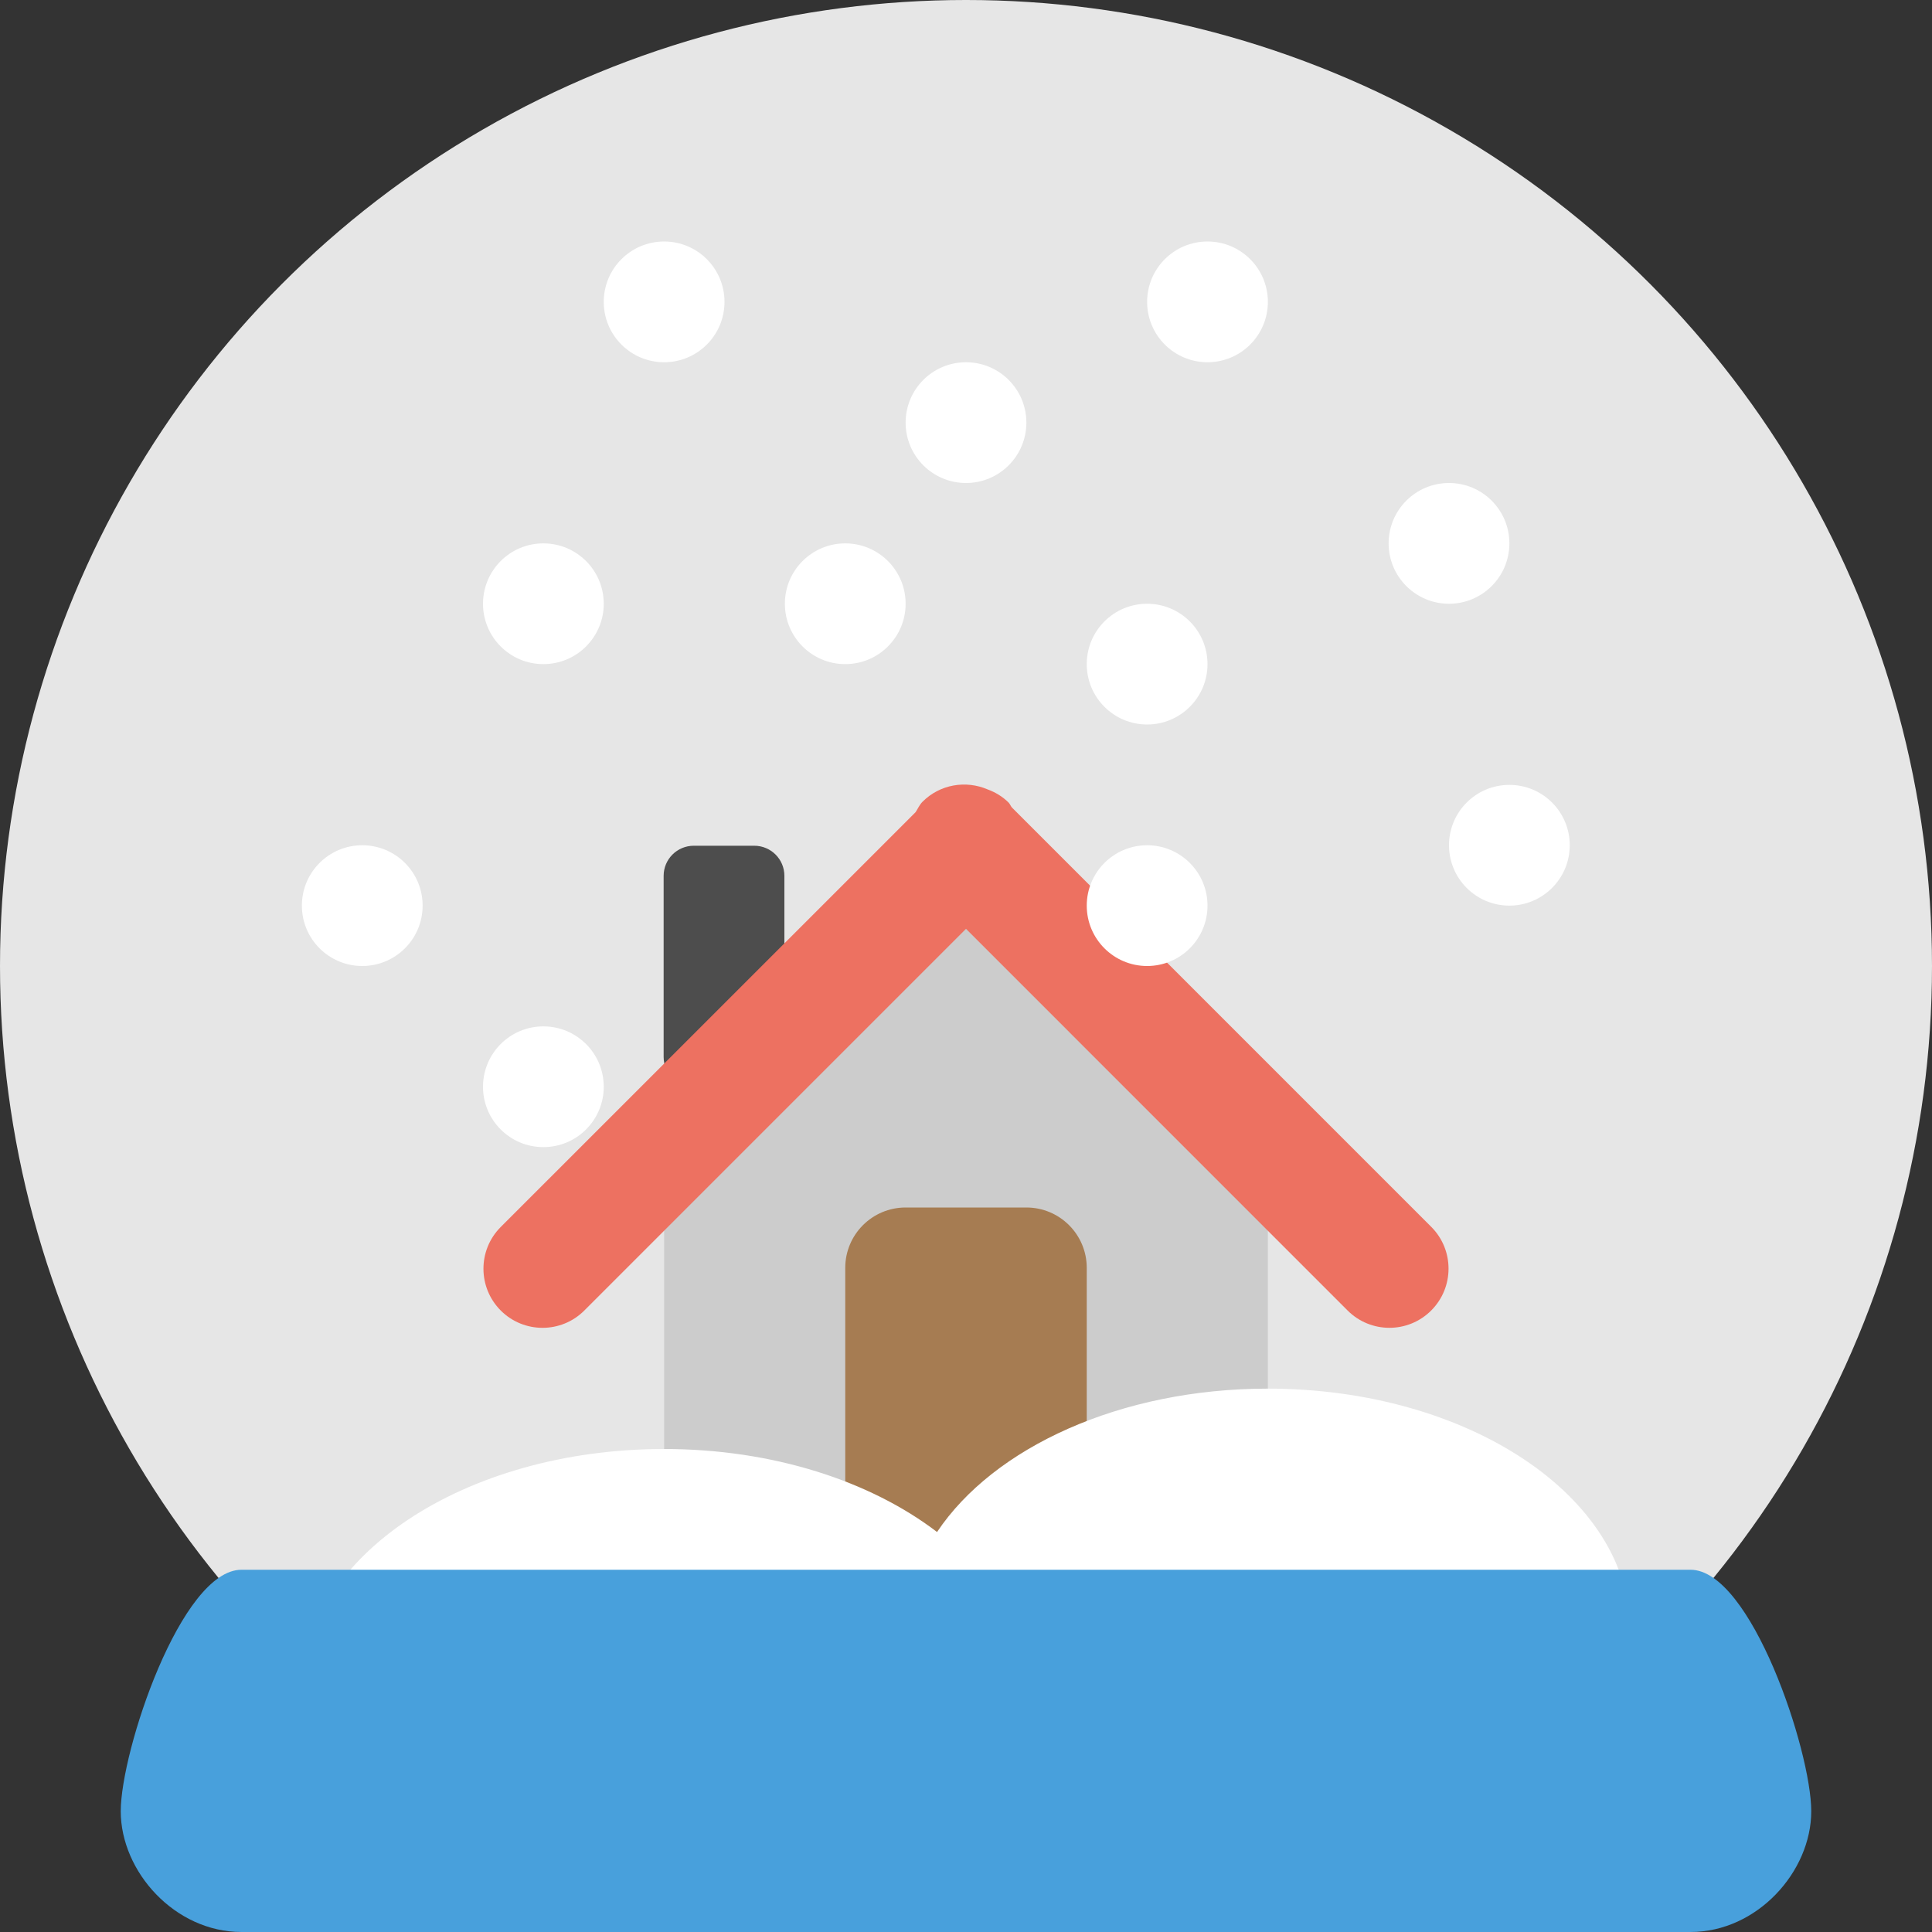 <?xml version="1.0" encoding="iso-8859-1"?>
<!-- Generator: Adobe Illustrator 16.0.0, SVG Export Plug-In . SVG Version: 6.00 Build 0)  -->
<!DOCTYPE svg PUBLIC "-//W3C//DTD SVG 1.1//EN" "http://www.w3.org/Graphics/SVG/1.1/DTD/svg11.dtd">
<svg version="1.1" id="Layer_1" xmlns="http://www.w3.org/2000/svg" xmlns:xlink="http://www.w3.org/1999/xlink" x="0px" y="0px"
	 width="64px" height="64px" viewBox="0 0 64 64" style="enable-background:new 0 0 64 64;" xml:space="preserve">
<rect x="0" y="0" width="64" height="64" fill="#333333" stroke="none"/>
<g id="Globe_5_">
	<g>
		<circle style="fill:#E6E6E6;" cx="32" cy="32" r="32"/>
	</g>
</g>
<g id="Home">
	<g>
		<polygon style="fill:#CCCCCC;" points="31.984,29.982 22,40 22,52 42,52 42,40 		"/>
	</g>
</g>
<g id="Door">
	<g>
		<path style="fill:#A67C52;" d="M34,40h-4c-1.105,0-2,0.895-2,2v10h8V42C36,40.895,35.105,40,34,40z"/>
	</g>
</g>
<g id="Chimney">
	<g>
		<path style="fill:#4D4D4D;" d="M24.984,28.016h-2c-0.553,0-1,0.445-1,0.998v6c0,0.551,0.447,1,1,1h2c0.553,0,1-0.449,1-1v-6
			C25.984,28.461,25.537,28.016,24.984,28.016z"/>
	</g>
</g>
<g id="Roof_1_">
	<g>
		<path style="fill-rule:evenodd;clip-rule:evenodd;fill:#ED7161;" d="M47.41,40.639L33.517,26.745
			c-0.041-0.05-0.059-0.11-0.104-0.157c-0.205-0.205-0.445-0.345-0.7-0.439c-0.715-0.306-1.571-0.173-2.153,0.41
			c-0.102,0.102-0.154,0.229-0.229,0.344L16.588,40.645c-0.764,0.764-0.764,2.002,0,2.768c0.764,0.764,2.004,0.764,2.768,0
			l12.644-12.644l12.64,12.642c0.766,0.766,2.006,0.766,2.771,0S48.176,41.404,47.41,40.639z"/>
	</g>
</g>
<g id="Snow">
	<g>
		<path style="fill-rule:evenodd;clip-rule:evenodd;fill:#FFFFFF;" d="M42,46c-4.891,0-9.09,1.953-10.959,4.75
			C28.841,49.068,25.61,48,22,48c-6.627,0-12,3.582-12,8s5.373,8,12,8c4.891,0,9.09-1.953,10.959-4.751
			C35.159,60.932,38.39,62,42,62c6.627,0,12-3.582,12-8C54,49.58,48.627,46,42,46z"/>
	</g>
</g>
<g id="Base_10_">
	<g>
		<path style="fill:#48A0DC;" d="M56,52H8c-2,0-4,6-4,8s1.791,4,4,4h48c2.209,0,4-2,4-4S58,52,56,52z"/>
	</g>
</g>
<g id="Snow_1_">
	<g>
		<path style="fill-rule:evenodd;clip-rule:evenodd;fill:#FFFFFF;" d="M22,8c-1.105,0-2,0.895-2,2c0,1.104,0.895,2,2,2s2-0.896,2-2
			C24,8.895,23.105,8,22,8z M28,18c-1.105,0-2,0.895-2,2c0,1.104,0.895,2,2,2c1.104,0,2-0.896,2-2C30,18.895,29.104,18,28,18z
			 M32,12c-1.105,0-2,0.895-2,2c0,1.104,0.895,2,2,2c1.104,0,2-0.896,2-2C34,12.895,33.104,12,32,12z M40,8c-1.105,0-2,0.895-2,2
			c0,1.104,0.895,2,2,2c1.104,0,2-0.896,2-2C42,8.895,41.104,8,40,8z M18,18c-1.105,0-2,0.895-2,2c0,1.104,0.895,2,2,2
			c1.104,0,2-0.896,2-2C20,18.895,19.104,18,18,18z M12,28c-1.105,0-2,0.895-2,2c0,1.104,0.895,2,2,2s2-0.896,2-2
			C14,28.895,13.105,28,12,28z M38,20c-1.105,0-2,0.895-2,2c0,1.104,0.895,2,2,2c1.104,0,2-0.896,2-2C40,20.895,39.104,20,38,20z
			 M50,26c-1.105,0-2,0.895-2,2c0,1.104,0.895,2,2,2c1.104,0,2-0.896,2-2C52,26.895,51.104,26,50,26z M50,18c0-1.105-0.895-2-2-2
			s-2,0.895-2,2c0,1.104,0.895,2,2,2S50,19.104,50,18z M38,28c-1.105,0-2,0.895-2,2c0,1.104,0.895,2,2,2c1.104,0,2-0.896,2-2
			C40,28.895,39.104,28,38,28z M18,34c-1.105,0-2,0.895-2,2c0,1.104,0.895,2,2,2c1.104,0,2-0.896,2-2C20,34.895,19.104,34,18,34z"/>
	</g>
</g>
<g>
</g>
<g>
</g>
<g>
</g>
<g>
</g>
<g>
</g>
<g>
</g>
<g>
</g>
<g>
</g>
<g>
</g>
<g>
</g>
<g>
</g>
<g>
</g>
<g>
</g>
<g>
</g>
<g>
</g>
</svg>

